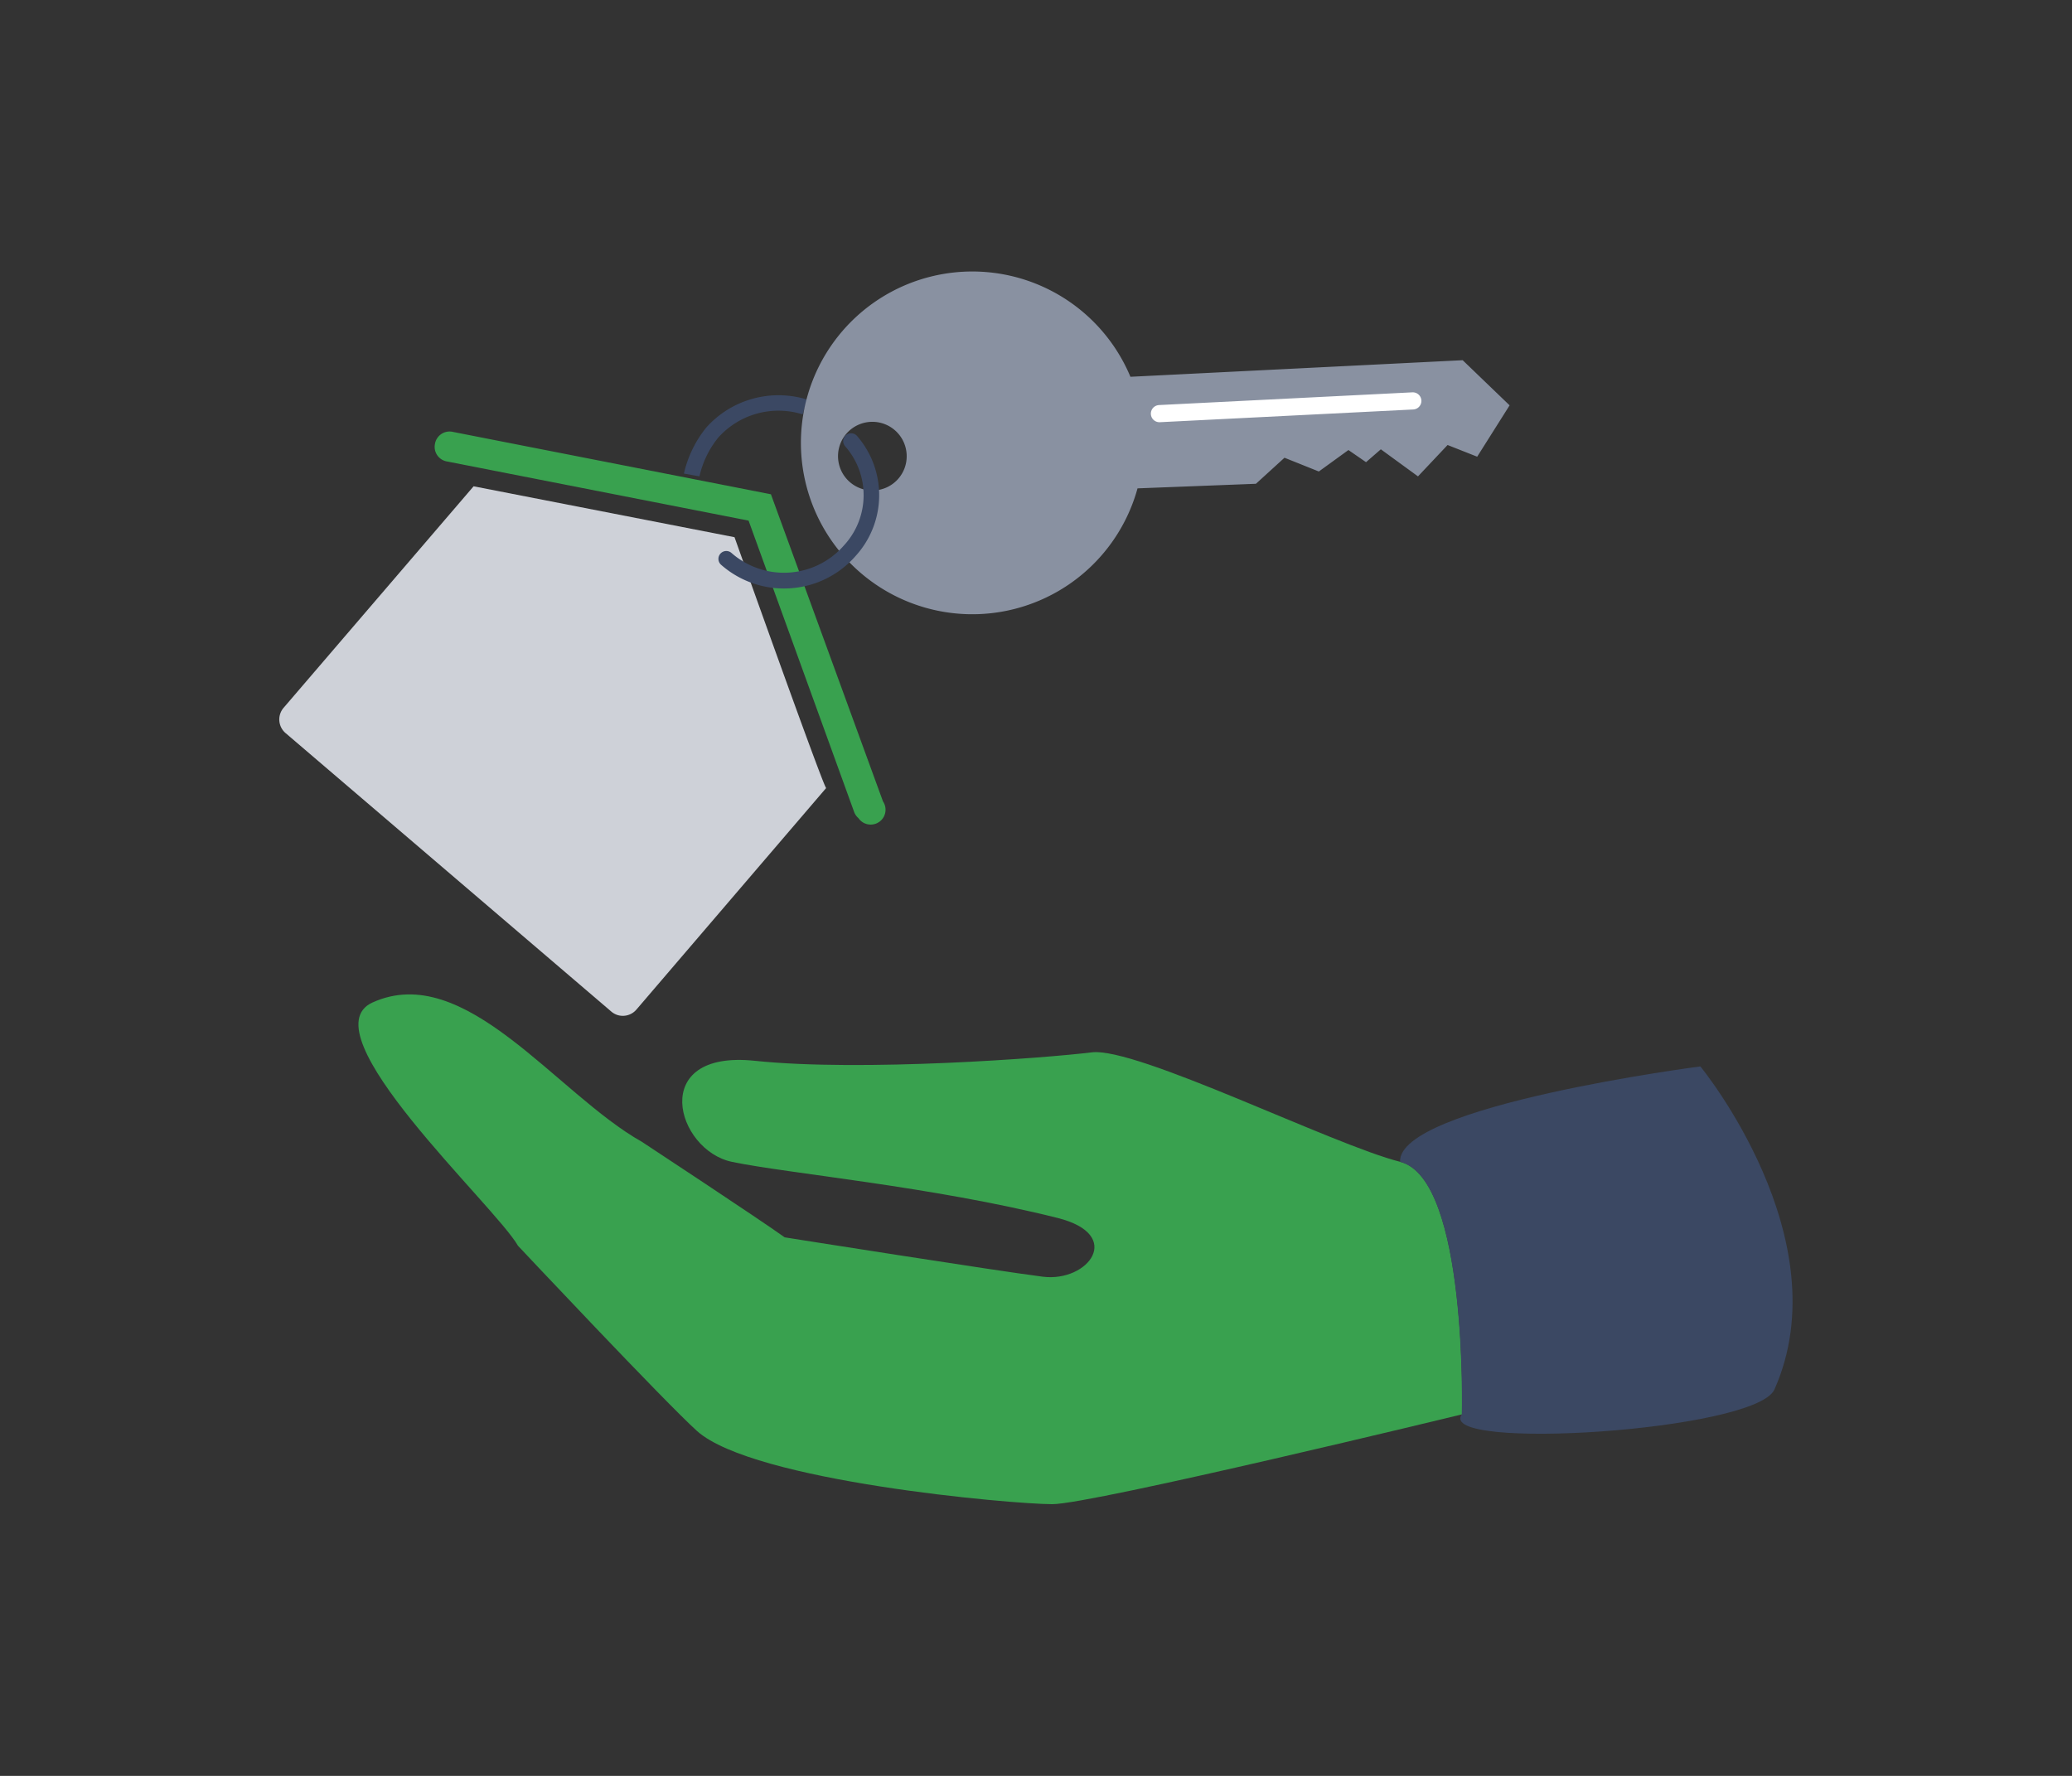 <svg id="Calque_1" data-name="Calque 1" xmlns="http://www.w3.org/2000/svg" viewBox="0 0 140 120"><rect x="0" y="0" width="140" height="120" fill="#333333" stroke="none"/><defs><style>.cls-1{fill:#3b4863}.cls-4{fill:#39a14f}</style></defs><path class="cls-1" d="M46.21 32a7.65 7.65 0 0 1 1.51-3.11A6.55 6.55 0 0 1 54.54 27l-.31 1a5.46 5.46 0 0 0-5.7 1.57 6.4 6.4 0 0 0-1.27 2.62z"/><path d="M98.83 24.34l-22.45 1.12a11.58 11.58 0 1 0 .48 7.54l8-.31 1.93-1.76 2.32.93 2-1.45 1.19.82 1-.87 2.51 1.83 2-2.12 2 .79 2.19-3.47zm-39.77 8.8a2.32 2.32 0 1 1 2.2-2.43 2.31 2.31 0 0 1-2.2 2.43z" fill="#8991a1"/><path fill="none" stroke="#fff" stroke-linecap="round" stroke-miterlimit="10" stroke-width="1.16" d="M78.34 27.95l17.12-.86"/><path class="cls-4" d="M58 55.28a1 1 0 0 1-.29-.42l-7.13-19.68-20.39-4a1 1 0 0 1-.8-1.19 1 1 0 0 1 1.19-.81l21.51 4.22 7.57 20.75A1 1 0 0 1 58 55.28z"/><path d="M55.82 53.25L43 68.22a1.21 1.21 0 0 1-1.27.37 1.22 1.22 0 0 1-.43-.24l-22-18.81a1.21 1.21 0 0 1-.14-1.71L32 32.86l17.63 3.44s5.94 16.7 6.19 16.95z" fill="#ced1d8"/><path class="cls-1" d="M48.73 38.17a.53.53 0 0 1 .69-.81 5.37 5.37 0 0 0 7.58-.48 5 5 0 0 0 .1-6.73.53.53 0 0 1 .06-.75.54.54 0 0 1 .75.06 6.1 6.1 0 0 1-.1 8.11 6.43 6.43 0 0 1-9.08.6z"/><path class="cls-4" d="M71.46 82.3c-8.53-2.14-18.21-3-22-3.79s-5.69-7.59 1.54-6.83 19.72-.19 22.76-.57 16.31 6.26 20.86 7.4 4.17 17.06 4.17 17.06-25 6.07-27.69 6.07-20.19-1.53-24-4.94C44.92 94.74 35 84.18 35 84.18c-1.56-2.73-14.32-14.4-9.83-16.44 6.26-2.84 12.42 6.17 18.21 9.42 0 0 7.93 5.22 9.64 6.45 0 0 14.41 2.28 17.45 2.66s5.53-2.83.99-3.97z"/><path class="cls-1" d="M98.77 95.57s.41-15.9-4.17-17.06c-.19-3.8 20.29-6.45 20.29-6.45s9.55 11.63 5 21.84c-1.3 2.81-22.89 4.17-21.12 1.67z"/></svg>